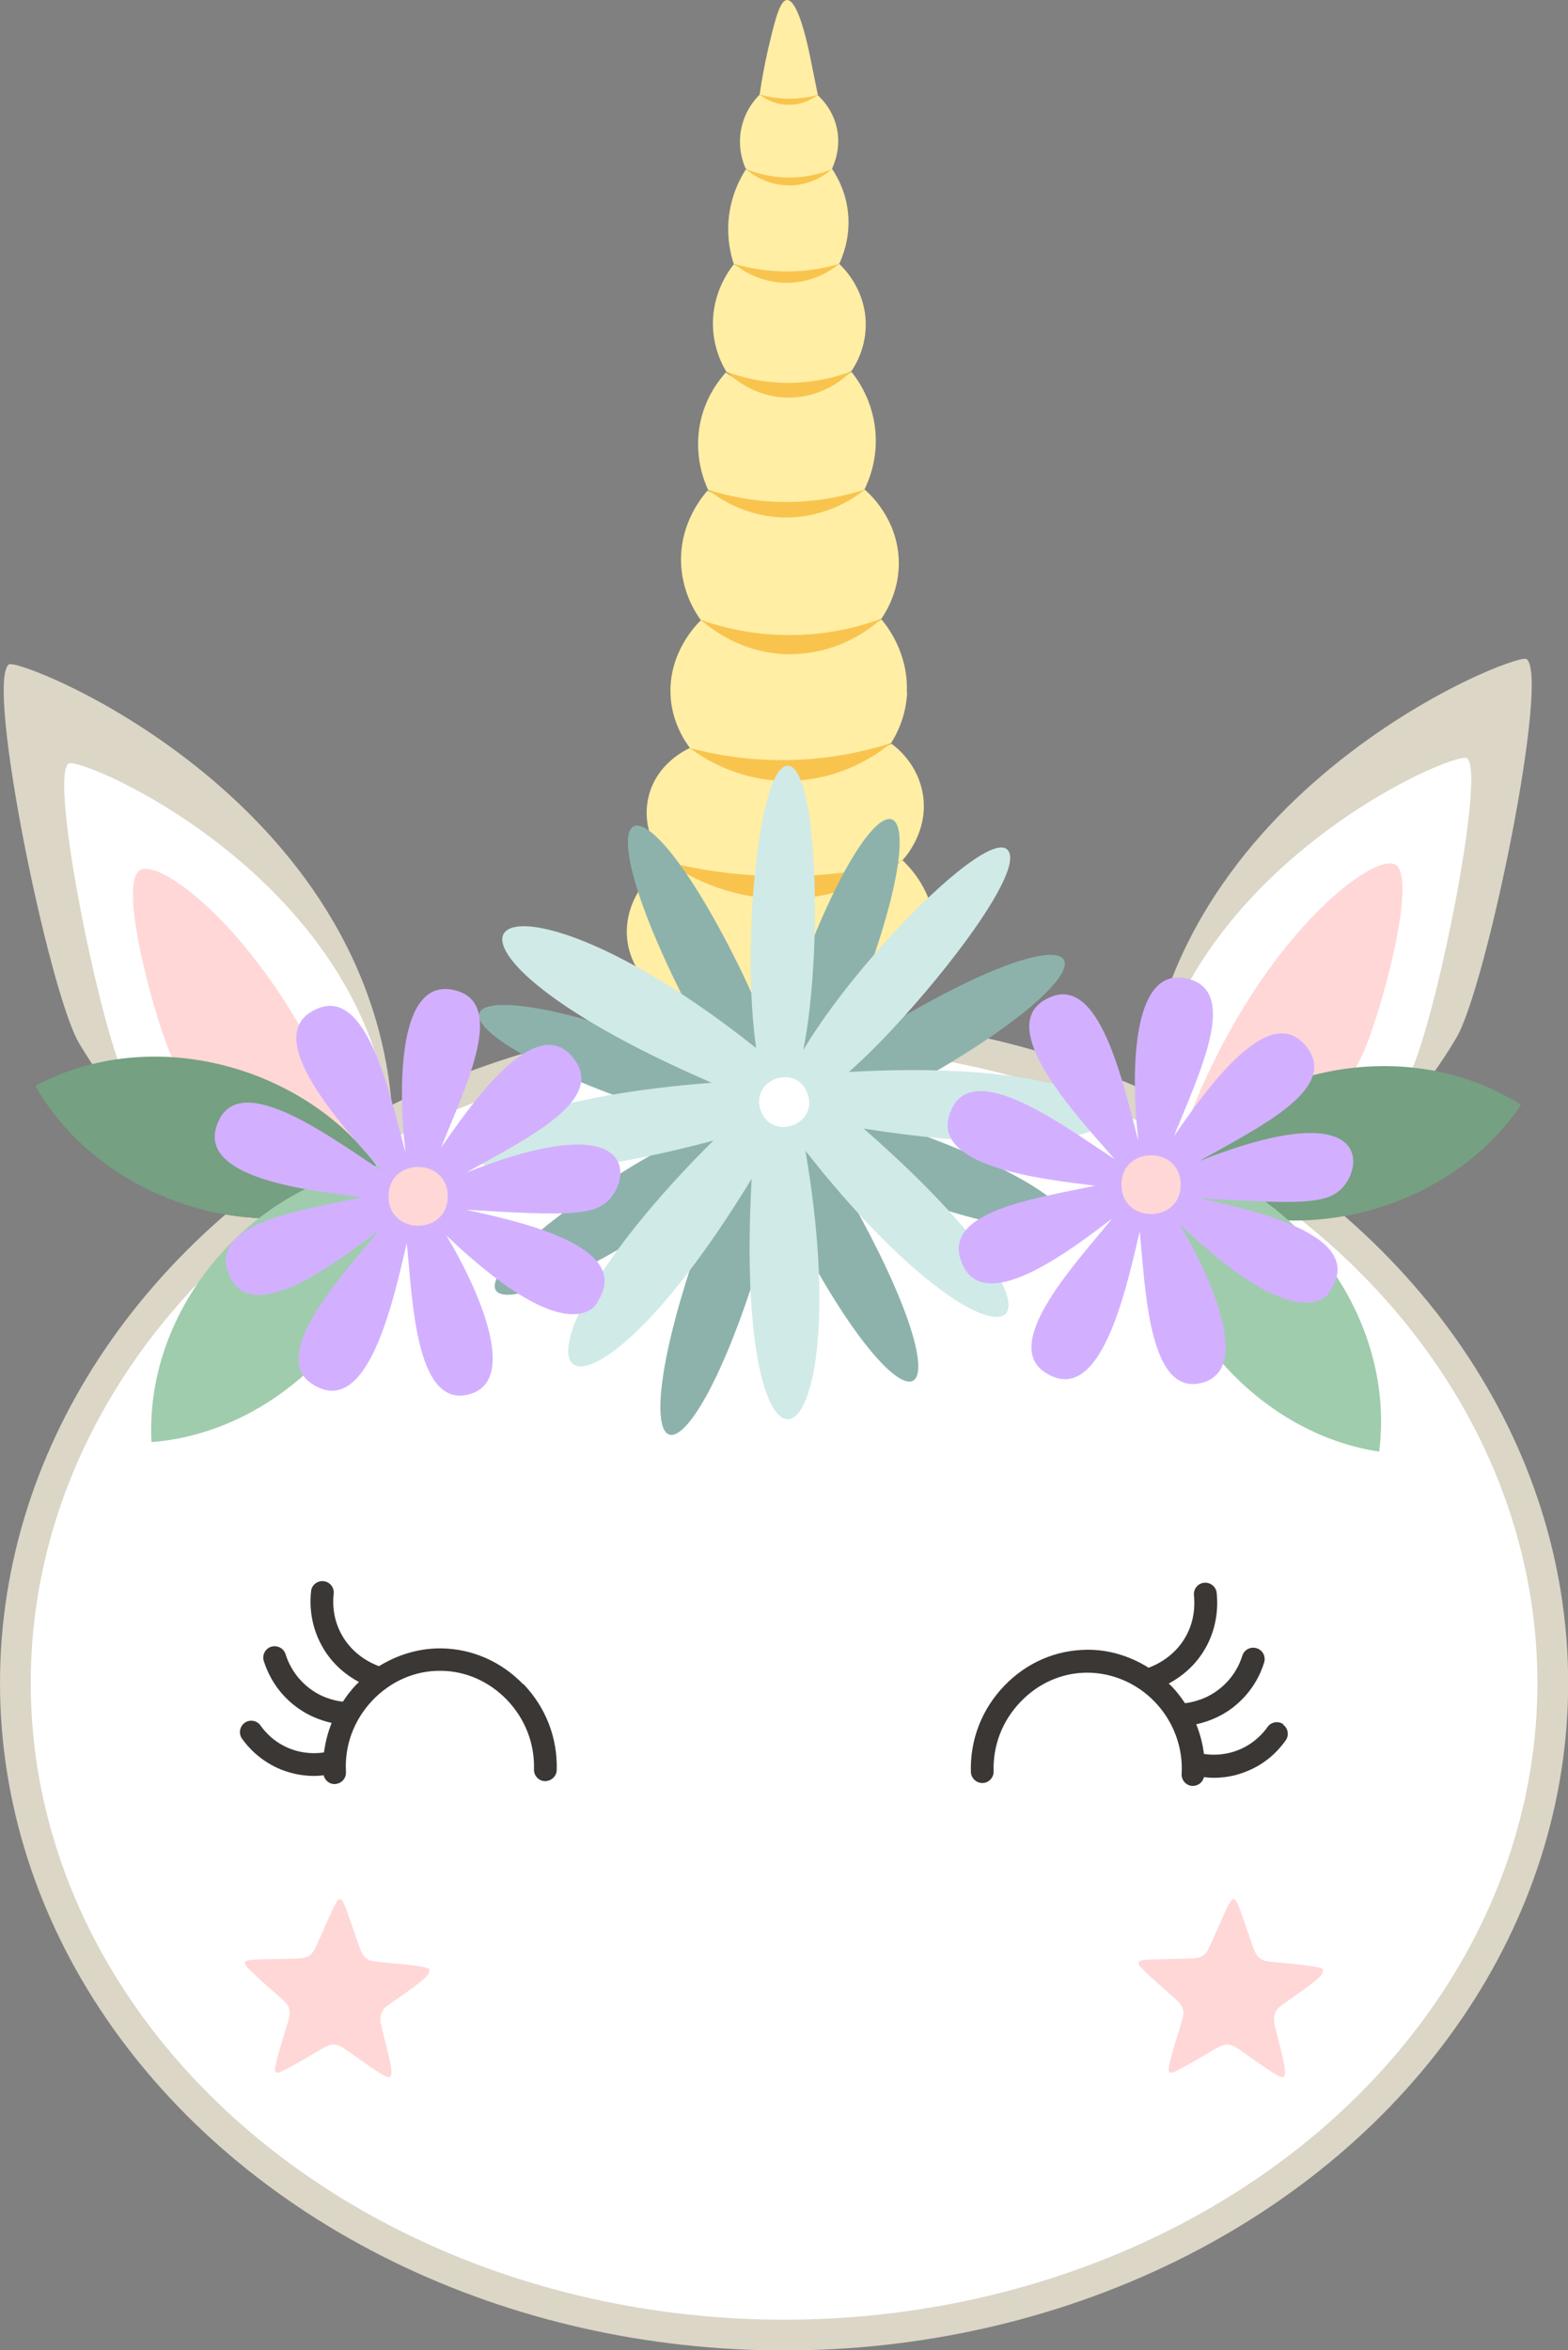 <?xml version="1.0" encoding="UTF-8"?>
<svg id="Layer_2" xmlns="http://www.w3.org/2000/svg" viewBox="0 0 102.07 152.92">
  <rect x="0" y="0" width="102.07" height="152.92" fill="#808080" stroke="none"/>
  <defs>
    <style>
      .cls-1, .cls-2 {
        fill: #fff;
      }

      .cls-2 {
        stroke: #dbd6c6;
        stroke-miterlimit: 10;
        stroke-width: 2px;
      }

      .cls-3 {
        fill: #9fccad;
      }

      .cls-4 {
        fill: #75a081;
      }

      .cls-5 {
        fill: #ffeea4;
      }

      .cls-6 {
        fill: #3a3735;
      }

      .cls-7 {
        fill: #f9c44e;
      }

      .cls-8 {
        fill: #8db2ac;
      }

      .cls-9 {
        fill: #ffd7d7;
      }

      .cls-10 {
        fill: #d2b0ff;
      }

      .cls-11 {
        fill: #d0eae7;
      }

      .cls-12 {
        fill: #dbd6c6;
      }
    </style>
  </defs>
  <g id="_Ñëîé_1" data-name="Ñëîé_1">
    <g>
      <ellipse class="cls-2" cx="51.04" cy="109.5" rx="50.04" ry="42.43"/>
      <g>
        <path class="cls-12" d="M25.6,74.13c-.11.09-7.65,4.22-9.36,5.15-.54.4-7.21-4.82-11.09-11.4-1.97-3.33-6.12-23.54-4.57-24.65.7-.49,24.86,9.02,25.02,30.9Z"/>
        <path class="cls-1" d="M25.52,74.18c-1.91,1.04-6.77,3.74-9.28,5.1-2.42-1.81-5.47-4.65-7.93-8.8-1.65-2.8-5.15-19.89-3.85-20.8.77-.54,20.02,7.65,21.06,24.5Z"/>
        <path class="cls-9" d="M23.36,75.37c-.19.09-4.82,2.66-4.99,2.76-.91.48-5.46-5.73-7.08-9.1-1.12-2.34-3.68-11.54-2.17-12.42,1.51-.91,9.85,5.54,14.25,18.76Z"/>
      </g>
      <g>
        <path class="cls-12" d="M74.35,73.78c.11.09,7.65,4.22,9.36,5.15.54.4,7.21-4.82,11.09-11.4,1.97-3.33,6.12-23.54,4.57-24.65-.7-.49-24.86,9.02-25.02,30.9Z"/>
        <path class="cls-1" d="M74.43,73.83c1.91,1.04,6.77,3.74,9.28,5.1,2.42-1.81,5.47-4.65,7.93-8.8,1.65-2.8,5.15-19.89,3.85-20.8-.77-.54-20.02,7.65-21.06,24.5Z"/>
        <path class="cls-9" d="M76.59,75.02c.19.09,4.82,2.66,4.99,2.76.9.48,5.46-5.73,7.08-9.1,1.12-2.34,3.68-11.54,2.17-12.42-1.51-.91-9.85,5.54-14.25,18.76Z"/>
      </g>
      <path class="cls-6" d="M34.07,109.6c-1.44-1.5-3.35-2.33-5.37-2.35h-.06c-1.4,0-2.77.42-3.97,1.16-.49-.18-1.7-.73-2.43-2.05-.6-1.08-.58-2.13-.52-2.66.05-.41-.25-.78-.65-.82-.4-.05-.78.24-.82.65-.08.71-.1,2.11.7,3.55.68,1.24,1.67,1.96,2.42,2.36-.06.06-.13.12-.19.18-.32.34-.61.71-.86,1.1-.53-.06-1.48-.27-2.36-1.02-.81-.69-1.2-1.51-1.37-2.07-.12-.39-.54-.6-.93-.49-.39.12-.61.54-.49.93.24.75.74,1.84,1.83,2.76.91.77,1.87,1.11,2.59,1.27-.25.62-.41,1.26-.5,1.92-.52.08-1.32.1-2.2-.24-1.04-.4-1.66-1.12-1.93-1.51-.24-.34-.7-.41-1.03-.18-.33.24-.41.7-.18,1.03.37.53,1.21,1.49,2.61,2.04.76.29,1.48.39,2.08.39.23,0,.44-.02.63-.04.08.33.36.57.71.57.45-.02.76-.37.74-.78-.1-1.74.52-3.4,1.73-4.67,1.17-1.23,2.76-1.94,4.44-1.92,1.62.01,3.15.69,4.31,1.89,1.18,1.23,1.81,2.84,1.76,4.53-.01.41.31.75.72.76.39,0,.75-.31.76-.72.06-2.09-.71-4.08-2.17-5.6Z"/>
      <path class="cls-6" d="M83.54,112.19c-.33-.24-.8-.16-1.03.18-.28.39-.9,1.11-1.94,1.51-.88.34-1.68.32-2.2.24-.08-.66-.25-1.31-.5-1.93.95-.21,1.86-.63,2.59-1.26,1.09-.92,1.6-2.01,1.83-2.76.12-.39-.09-.81-.49-.93-.39-.12-.81.09-.93.49-.18.57-.56,1.38-1.38,2.07-.87.74-1.82.95-2.35,1.02-.26-.39-.54-.76-.87-1.1-.06-.06-.13-.12-.19-.18.76-.41,1.74-1.13,2.42-2.36.59-1.06.83-2.32.7-3.54-.04-.41-.42-.7-.82-.66-.41.04-.7.41-.66.82.06.53.07,1.59-.52,2.66-.73,1.32-1.94,1.87-2.43,2.05-1.22-.77-2.63-1.19-4.03-1.17-2.03.02-3.93.85-5.37,2.35-1.46,1.52-2.23,3.51-2.17,5.6.01.41.37.73.76.72.41-.01.73-.35.72-.76-.05-1.69.57-3.3,1.76-4.53,1.16-1.21,2.69-1.88,4.31-1.89,1.68,0,3.28.7,4.44,1.92,1.2,1.25,1.83,2.96,1.73,4.67-.02.41.29.76.7.78.39,0,.67-.24.75-.57.19.02.4.04.64.04.6,0,1.32-.09,2.07-.39,1.33-.51,2.15-1.39,2.61-2.04.24-.33.16-.8-.17-1.03Z"/>
      <g>
        <path class="cls-5" d="M53.23,6.18c-.18.1-.45.22-.78.3-.57.15-1.04.12-1.37.09-.39-.03-.97-.12-1.64-.4.03-.14.04-.2.05-.29.1-.65.25-1.54.49-2.6.38-1.61.7-3,1.12-3.24.03-.01.05-.03.08-.03.03-.01.04-.01.05-.01.68,0,1.26,2.54,1.44,3.38.01.06.54,2.65.57,2.8Z"/>
        <path class="cls-5" d="M54.12,11.03c-.48.3-1.47.79-2.78.78-1.32-.01-2.29-.51-2.8-.84-.16-.36-.5-1.26-.32-2.42.21-1.31.96-2.13,1.23-2.39.23.11.5.23.8.33,1.33.41,2.53-.09,2.98-.3.28.26.93.92,1.21,2,.36,1.4-.16,2.54-.31,2.85Z"/>
        <path class="cls-5" d="M54.62,17.17c-.17.09-.39.19-.65.28,0,0-.36.12-.75.22-2.26.57-4.28-.01-5.45-.48-.2-.6-.45-1.63-.34-2.91.14-1.57.77-2.71,1.13-3.27.43.25,1.45.77,2.84.75,1.35-.02,2.33-.53,2.76-.78.32.48,1.01,1.63,1.07,3.26.05,1.36-.36,2.41-.6,2.93Z"/>
        <path class="cls-5" d="M55.4,24.16c-.64.37-2.13,1.11-4.16,1.1-1.9-.02-3.3-.7-3.95-1.06-.3-.5-.86-1.59-.88-3.05-.04-2.08,1.02-3.53,1.36-3.96.57.31,1.84.89,3.55.86,1.57-.03,2.74-.57,3.31-.88.31.29,1.61,1.58,1.72,3.67.09,1.71-.67,2.93-.94,3.33Z"/>
        <path class="cls-5" d="M56.29,31.85c-.75.45-1.76.92-2.98,1.18-3.11.67-5.79-.39-7.21-1.14-.26-.57-.94-2.23-.53-4.33.34-1.72,1.25-2.85,1.68-3.33.52.39,1.77,1.2,3.56,1.33,2.42.18,4.15-1.03,4.61-1.37.41.5,1.41,1.89,1.57,3.94.14,1.78-.43,3.13-.72,3.72Z"/>
        <path class="cls-5" d="M57.37,40.27c-1.03.62-2.56,1.29-4.51,1.52-3.15.38-5.74-.63-7.23-1.43-.36-.49-1.29-1.91-1.3-3.94,0-2.47,1.38-4.1,1.73-4.5,1.21.55,3.32,1.27,5.96,1.08,1.82-.13,3.28-.67,4.28-1.14.33.29,2.06,1.86,2.2,4.46.11,2.03-.82,3.49-1.14,3.96Z"/>
        <path class="cls-5" d="M59.05,45.02c-.06,1.59-.69,2.77-1.05,3.34-1.17.6-3.26,1.48-6.01,1.64-3.29.19-5.82-.76-7.08-1.33-.38-.51-1.18-1.73-1.26-3.45-.13-2.74,1.66-4.56,1.97-4.86.84.53,3.1,1.79,6.21,1.68,2.74-.09,4.71-1.2,5.55-1.74.38.45,1.75,2.2,1.65,4.72Z"/>
        <path class="cls-5" d="M60.82,60.49c0,.22-.02,3.04-2,4.51-.06.05-.11.08-.14.1-.4.26-1.31.62-4.57.84-3.78.25-6.1,0-7.53-.21-2.62-.4-3.38-.85-3.87-1.26-.31-.25-1.68-1.43-1.88-3.35-.21-1.93.82-3.87,2.61-5.02,1.57.59,3.91,1.25,6.81,1.34,3.76.12,6.74-.78,8.49-1.47.3.28,2.07,1.92,2.08,4.52Z"/>
        <path class="cls-5" d="M58.75,55.96c-1.54.65-3.98,1.46-7.08,1.58-3.7.15-6.62-.75-8.28-1.41-.14-.14-1.67-1.79-1.21-4.12.47-2.34,2.55-3.26,2.73-3.34,1.29.53,3.18,1.14,5.5,1.26,3.34.15,6.01-.79,7.62-1.54.29.21,1.73,1.3,2.05,3.32.37,2.37-1.14,4.05-1.33,4.26Z"/>
        <g>
          <path class="cls-7" d="M51.4,6.82c-1.04.02-1.76-.51-1.95-.67.48.13,1.15.27,1.95.27.74,0,1.37-.12,1.83-.24-.21.16-.87.63-1.83.64Z"/>
          <path class="cls-7" d="M51.37,12.06c-1.55,0-2.58-.85-2.81-1.06.58.23,1.55.55,2.8.55,1.22,0,2.19-.3,2.76-.52-.25.22-1.24,1.03-2.75,1.04Z"/>
          <path class="cls-7" d="M47.79,17.17c.86.25,2.1.51,3.6.49,1.33-.02,2.43-.25,3.23-.49-.35.29-1.52,1.19-3.27,1.23-1.93.05-3.23-.96-3.56-1.23Z"/>
          <path class="cls-7" d="M51.37,25.87c-2.33.01-3.8-1.42-4.07-1.68.9.33,2.36.75,4.2.72,1.69-.03,3.04-.42,3.9-.74-.26.27-1.71,1.69-4.03,1.7Z"/>
          <path class="cls-7" d="M51.39,42.57c-3.17-.03-5.24-1.77-5.75-2.23,1.29.45,3.32,1,5.86.98,2.55-.01,4.58-.59,5.87-1.06-.47.43-2.65,2.33-5.98,2.3Z"/>
          <path class="cls-7" d="M46.12,31.87c1.16.37,2.88.78,4.97.79,2.21.01,4.01-.42,5.2-.81-.5.41-2.41,1.86-5.22,1.82-2.64-.04-4.43-1.37-4.96-1.79Z"/>
          <path class="cls-7" d="M50.88,58.49c-3.81-.05-6.47-1.73-7.43-2.4,1.91.47,4.41.9,7.36.92,3.16.02,5.83-.43,7.83-.92-.94.66-3.75,2.45-7.75,2.4Z"/>
          <path class="cls-7" d="M51.07,50.81c-3.2-.06-5.42-1.58-6.16-2.14,1.59.43,3.86.85,6.6.78,2.7-.07,4.93-.6,6.48-1.1-.65.55-3.19,2.52-6.92,2.45Z"/>
        </g>
      </g>
      <path class="cls-9" d="M22.13,123.57c.17,0,.29.26.86,1.94.49,1.43.55,1.66.84,1.89.29.23.51.22,1.89.35,2.02.2,2.19.29,2.23.42.1.35-.84,1.01-2.08,1.87-.63.44-.88.57-1.03.93-.19.45-.02.8.24,1.88.35,1.41.53,2.12.3,2.28-.12.08-.34,0-1.91-1.1-1.16-.82-1.34-.98-1.72-1-.37-.01-.55.13-1.75.83-1.71,1-1.93,1.06-2.04.97-.11-.09-.12-.31.48-2.27.39-1.28.49-1.48.39-1.83-.1-.38-.31-.52-1.39-1.47-1.4-1.24-1.54-1.43-1.49-1.58.06-.17.37-.19,2.12-.22,1.55-.03,1.76-.03,2.05-.21.29-.19.37-.39,1-1.83.69-1.57.83-1.85,1.01-1.85Z"/>
      <path class="cls-9" d="M80.3,123.57c.17,0,.29.26.86,1.94.49,1.43.55,1.66.84,1.89.29.23.51.22,1.89.35,2.02.2,2.19.29,2.23.42.1.35-.84,1.01-2.08,1.87-.63.44-.88.57-1.03.93-.19.45-.02.8.24,1.88.35,1.41.53,2.12.3,2.28-.12.08-.34,0-1.91-1.1-1.16-.82-1.34-.98-1.72-1-.37-.01-.55.13-1.75.83-1.71,1-1.93,1.06-2.04.97-.11-.09-.12-.31.48-2.27.39-1.28.49-1.48.39-1.83-.1-.38-.31-.52-1.39-1.47-1.4-1.24-1.54-1.43-1.49-1.58.06-.17.37-.19,2.12-.22,1.55-.03,1.76-.03,2.05-.21.29-.19.37-.39,1-1.83.69-1.57.83-1.85,1.01-1.85Z"/>
      <g>
        <path class="cls-4" d="M75.35,76.9c7.83,4.95,18.81,2.23,23.66-5.02-7.83-4.95-18.81-2.23-23.66,5.02Z"/>
        <path class="cls-3" d="M89.78,94.45c1.15-9.19-5.98-17.98-14.61-19.28-1.15,9.19,5.98,17.98,14.61,19.28Z"/>
        <path class="cls-4" d="M25.53,77.39c-8.17,4.36-18.93.85-23.23-6.74,8.17-4.36,18.93-.85,23.23,6.74Z"/>
        <path class="cls-3" d="M9.86,93.83c-.47-9.25,7.29-17.49,15.98-18.15.47,9.25-7.29,17.49-15.98,18.15Z"/>
        <g>
          <path class="cls-8" d="M59.72,73.72c-5.58-2.05-5.19-.29,1.06-3.93,12.69-7.4,10.6-11-2.1-3.59-6.54,3.82-5.16,5.03-2.57-1.84,5.19-13.74,1.31-15.22-3.89-1.47-2.83,7.48-.46,7.33-4.2-.19-6.54-13.15-10.27-11.3-3.72,1.85,3.56,7.15,4.98,5.64-2.02,3.13-13.83-4.96-15.24-1.05-1.4,3.91,7.17,2.57,6.61.26-.41,4.71-12.41,7.87-10.18,11.38,2.23,3.51,6.46-4.09,4.85-5.26,2.33,2.41-4.59,13.96-.64,15.26,3.95,1.3,2.41-7.34.63-7.43,3.37-2.36,6.86,12.69,10.75,11.14,3.66-1.98-2.51-4.64-3.37-3.63,2.29-1.55,13.79,5.06,15.23,1.16,1.43-3.9Z"/>
          <path class="cls-11" d="M55.24,69.76c4.22-3.68,11.88-13.15,10.31-14.5-1.41-1.22-9.68,7.06-13.26,13.06,1.27-6.3.96-18.45-1.01-18.5-1.84-.05-3.05,11.41-2.06,18.37-17.34-13.79-25.06-7.32-2.89,2.26-20.82,1.56-20.74,9.32.11,3.76-15.95,15.84-9.37,22,2.49,2.48-1.28,22.91,7.11,19.27,3.5-1.82,12.72,16.23,20.22,12.91,3.79-1.44,22.17,3.49,20.41-4.92-.98-3.68Z"/>
          <path class="cls-1" d="M52.57,71.16c.72,2.02-2.33,3.11-3.05,1.09-.72-2.02,2.33-3.11,3.05-1.09Z"/>
        </g>
        <g>
          <path class="cls-10" d="M78,75.58c3.87-2.19,9.02-4.64,7.16-7.32-2.49-3.58-7.01,3.21-8.74,5.66,1.68-4.16,4.17-9.27,1.04-10.2-5.29-1.58-3.13,12.78-3.24,10.93-.98-3.49-2.43-11.09-5.75-9.81-4.17,1.61,1.61,7.74,4.08,10.57-3-1.92-8.94-6.48-10.55-3.35-2.01,3.91,6.21,4.69,9.29,5.09-3.96.83-9.74,1.66-8.77,4.76,1.26,4.08,7.37-.74,9.87-2.62-2.2,2.73-7.28,8.08-4.37,10,3.67,2.42,5.32-5.61,6.17-9.15.37,3.6.56,10.53,3.89,9.87,3.64-.73.6-7.21-1.32-10.38,8.57,8.17,10,4.09,9.88,4.26,2.36-3.67-5.65-5.26-8.58-5.93,6.71.41,8.39.39,9.37-.73,1.44-1.64,1.41-5.96-9.43-1.66Z"/>
          <path class="cls-9" d="M76.86,77.08c0,2.55-3.86,2.55-3.86,0s3.86-2.55,3.86,0Z"/>
        </g>
        <g>
          <path class="cls-10" d="M30.29,76.33c3.87-2.19,9.02-4.64,7.16-7.32-2.49-3.58-7.01,3.21-8.74,5.66,1.68-4.16,4.17-9.27,1.04-10.2-5.29-1.58-3.13,12.78-3.24,10.93-.98-3.49-2.43-11.09-5.75-9.81-4.17,1.61,1.61,7.74,4.08,10.57-3-1.92-8.94-6.48-10.55-3.35-2.01,3.91,6.21,4.69,9.29,5.09-3.96.83-9.74,1.66-8.77,4.76,1.26,4.08,7.37-.74,9.87-2.62-2.2,2.73-7.28,8.08-4.37,10,3.67,2.42,5.32-5.61,6.17-9.15.37,3.6.56,10.53,3.89,9.87,3.64-.73.6-7.21-1.32-10.38,8.57,8.17,10,4.09,9.88,4.26,2.36-3.67-5.65-5.26-8.58-5.93,6.71.41,8.39.39,9.37-.73,1.44-1.64,1.41-5.96-9.43-1.66Z"/>
          <path class="cls-9" d="M29.15,77.84c0,2.55-3.86,2.55-3.86,0s3.86-2.55,3.86,0Z"/>
        </g>
      </g>
    </g>
  </g>
</svg>